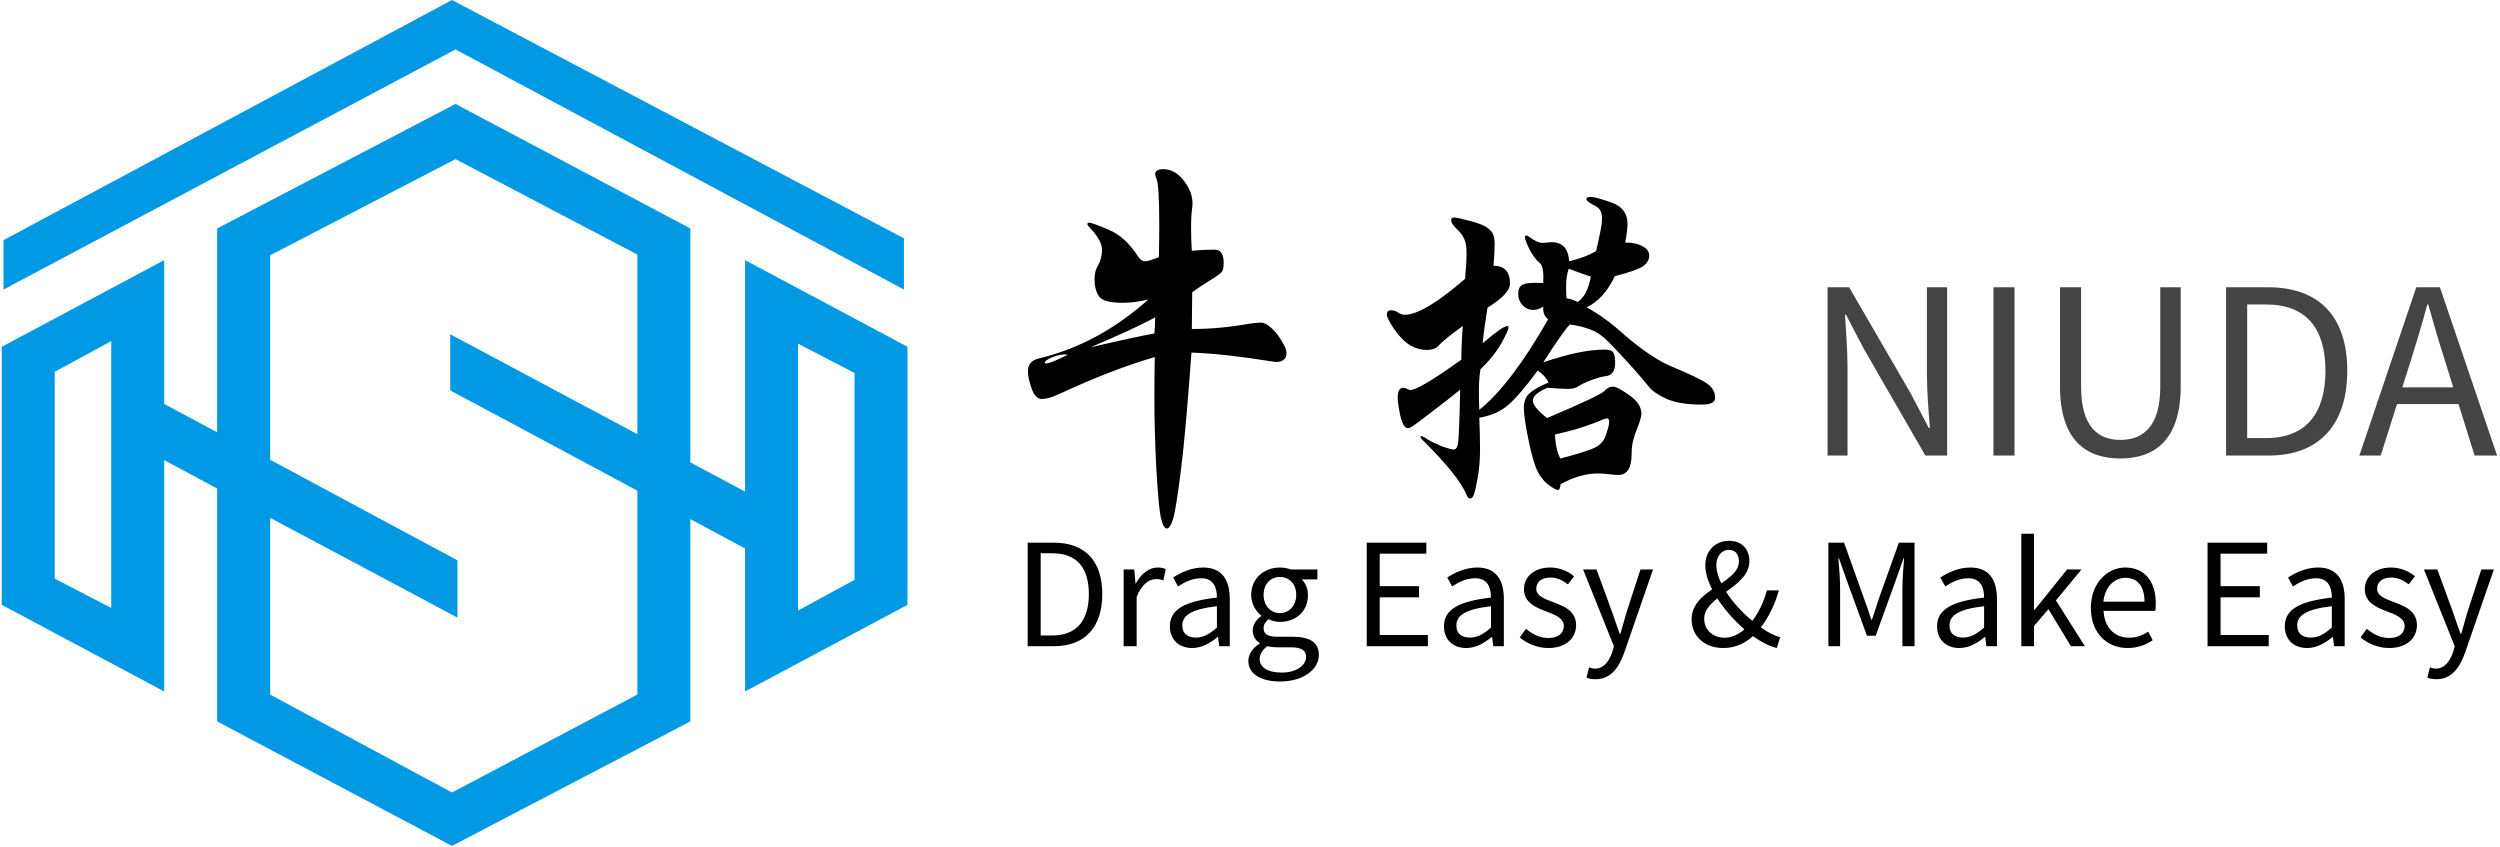 <svg viewBox="0 0 708 240" fill="none" xmlns="http://www.w3.org/2000/svg">
  <path
    d="M129.236 13.559L129.001 13.433L128.765 13.558L1.5 81.168V68.299L128.002 0.566L255.5 67.802V81.165L129.236 13.559Z"
    fill="#0199E3" stroke="#0199E3"/>
  <path fill-rule="evenodd" clip-rule="evenodd" d="M1 171L46 195V74.5L1 98.5V171ZM15 105V164.172L32 173V95.756L15 105Z"
        fill="#0199E3"/>
  <path
    d="M46 195L45.765 195.441L46.5 195.833V195H46ZM1 171H0.5V171.3L0.765 171.441L1 171ZM46 74.5H46.5V73.667L45.765 74.059L46 74.5ZM1 98.5L0.765 98.059L0.5 98.2V98.5H1ZM15 164.172H14.5V164.476L14.77 164.616L15 164.172ZM15 105L14.761 104.561L14.5 104.703V105H15ZM32 173L31.77 173.444L32.5 173.823V173H32ZM32 95.756H32.5V94.915L31.761 95.317L32 95.756ZM46.235 194.559L1.235 170.559L0.765 171.441L45.765 195.441L46.235 194.559ZM45.5 74.5V195H46.5V74.5H45.5ZM1.235 98.941L46.235 74.941L45.765 74.059L0.765 98.059L1.235 98.941ZM1.5 171V98.5H0.5V171H1.5ZM15.5 164.172V105H14.5V164.172H15.5ZM32.23 172.556L15.23 163.729L14.77 164.616L31.77 173.444L32.23 172.556ZM31.5 95.756V173H32.5V95.756H31.5ZM15.239 105.439L32.239 96.195L31.761 95.317L14.761 104.561L15.239 105.439Z"
    fill="#0199E3"/>
  <path fill-rule="evenodd" clip-rule="evenodd"
        d="M256.5 98.5L211.5 74.5V195L256.5 171V98.5ZM242.5 164.5L242.5 105.328L225.5 96.5V173.744L242.5 164.5Z"
        fill="#0199E3"/>
  <path
    d="M211.5 74.5L211.735 74.059L211 73.667V74.5H211.5ZM256.5 98.5H257V98.2L256.735 98.059L256.5 98.5ZM211.5 195H211V195.833L211.735 195.441L211.5 195ZM256.5 171L256.735 171.441L257 171.3V171H256.5ZM242.5 105.328H243V105.024L242.73 104.884L242.5 105.328ZM242.5 164.5L242.739 164.939L243 164.797V164.5H242.5ZM225.5 96.5L225.73 96.056L225 95.677V96.5H225.5ZM225.5 173.744H225V174.585L225.739 174.183L225.5 173.744ZM211.265 74.941L256.265 98.941L256.735 98.059L211.735 74.059L211.265 74.941ZM212 195V74.5H211V195H212ZM256.265 170.559L211.265 194.559L211.735 195.441L256.735 171.441L256.265 170.559ZM256 98.5V171H257V98.5H256ZM242 105.328V164.5H243V105.328H242ZM225.27 96.944L242.27 105.771L242.73 104.884L225.73 96.056L225.27 96.944ZM226 173.744V96.5H225V173.744H226ZM242.261 164.061L225.261 173.305L225.739 174.183L242.739 164.939L242.261 164.061Z"
    fill="#0199E3"/>
  <path d="M129 174V159L76 130.5V145.823L129 174Z" fill="#0199E3"/>
  <path fill-rule="evenodd" clip-rule="evenodd"
        d="M62 65V204L128 239L195 204V65L129 30L62 65ZM128 225L76 197V145.823V130.5V72L129 44.5L181 71.788V124V138V197L128 225Z"
        fill="#0199E3"/>
  <path d="M128.5 96V110.5L181 138V124L128.5 96Z" fill="#0199E3"/>
  <path
    d="M76 130.5V72L129 44.5L181 71.788V124M76 130.5L129 159V174L76 145.823M76 130.5V145.823M76 145.823V197L128 225L181 197V138M181 124L128.5 96V110.5L181 138M181 124V138M62 65V204L128 239L195 204V65L129 30L62 65Z"
    stroke="#0199E3"/>
  <path d="M128 95.5V110.231L224.5 162V147L128 95.5Z" fill="#0199E3" stroke="#0199E3"/>
  <path d="M32.5 107.5V122.231L129 174V159L32.5 107.5Z" fill="#0199E3" stroke="#0199E3"/>
  <path
    d="M291.04 183H298.52C307.36 183 312.16 177.52 312.16 168.24C312.16 158.88 307.36 153.68 298.36 153.68H291.04V183ZM294.72 179.96V156.68H298.04C304.96 156.68 308.36 160.8 308.36 168.24C308.36 175.64 304.96 179.96 298.04 179.96H294.72ZM318.219 183H321.899V169.04C323.339 165.36 325.539 164 327.339 164C328.259 164 328.739 164.12 329.459 164.36L330.139 161.2C329.459 160.84 328.779 160.72 327.819 160.72C325.419 160.72 323.179 162.48 321.659 165.24H321.579L321.219 161.28H318.219V183ZM337.633 183.52C340.313 183.52 342.753 182.12 344.833 180.4H344.953L345.273 183H348.273V169.64C348.273 164.24 346.073 160.72 340.753 160.72C337.233 160.72 334.193 162.28 332.233 163.56L333.633 166.08C335.353 164.92 337.633 163.76 340.153 163.76C343.713 163.76 344.633 166.44 344.633 169.24C335.393 170.28 331.313 172.64 331.313 177.36C331.313 181.28 333.993 183.52 337.633 183.52ZM338.673 180.56C336.513 180.56 334.833 179.6 334.833 177.12C334.833 174.32 337.313 172.52 344.633 171.68V177.72C342.513 179.6 340.753 180.56 338.673 180.56ZM362.492 193C369.212 193 373.492 189.52 373.492 185.48C373.492 181.88 370.932 180.32 365.932 180.32H361.652C358.732 180.32 357.852 179.32 357.852 177.96C357.852 176.76 358.452 176.04 359.252 175.36C360.212 175.84 361.412 176.12 362.452 176.12C366.932 176.12 370.412 173.2 370.412 168.56C370.412 166.68 369.692 165.08 368.652 164.08H373.092V161.28H365.532C364.772 160.96 363.692 160.72 362.452 160.72C358.092 160.72 354.332 163.72 354.332 168.48C354.332 171.08 355.732 173.2 357.172 174.32V174.48C356.012 175.28 354.772 176.72 354.772 178.52C354.772 180.24 355.612 181.4 356.732 182.08V182.28C354.692 183.52 353.532 185.32 353.532 187.2C353.532 190.92 357.212 193 362.492 193ZM362.452 173.64C359.972 173.64 357.852 171.64 357.852 168.48C357.852 165.28 359.932 163.4 362.452 163.4C365.052 163.4 367.092 165.28 367.092 168.48C367.092 171.64 364.972 173.64 362.452 173.64ZM363.012 190.48C359.052 190.48 356.732 189 356.732 186.68C356.732 185.44 357.372 184.12 358.932 183C359.892 183.24 360.932 183.32 361.732 183.32H365.492C368.372 183.32 369.892 184.04 369.892 186.08C369.892 188.32 367.212 190.48 363.012 190.48ZM387.056 183H404.376V179.84H390.736V169.16H401.856V166H390.736V156.8H403.936V153.68H387.056V183ZM415.25 183.52C417.93 183.52 420.37 182.12 422.45 180.4H422.57L422.89 183H425.89V169.64C425.89 164.24 423.69 160.72 418.37 160.72C414.85 160.72 411.81 162.28 409.85 163.56L411.25 166.08C412.97 164.92 415.25 163.76 417.77 163.76C421.33 163.76 422.25 166.44 422.25 169.24C413.01 170.28 408.93 172.64 408.93 177.36C408.93 181.28 411.61 183.52 415.25 183.52ZM416.29 180.56C414.13 180.56 412.45 179.6 412.45 177.12C412.45 174.32 414.93 172.52 422.25 171.68V177.72C420.13 179.6 418.37 180.56 416.29 180.56ZM438.469 183.52C443.589 183.52 446.349 180.6 446.349 177.08C446.349 172.96 442.909 171.68 439.749 170.48C437.309 169.56 435.069 168.76 435.069 166.72C435.069 165 436.349 163.56 439.109 163.56C441.029 163.56 442.549 164.4 444.029 165.48L445.789 163.2C444.149 161.84 441.749 160.72 439.069 160.72C434.309 160.72 431.589 163.44 431.589 166.88C431.589 170.6 434.869 172.04 437.909 173.16C440.309 174.04 442.869 175.08 442.869 177.28C442.869 179.16 441.469 180.68 438.589 180.68C435.989 180.68 434.069 179.64 432.149 178.08L430.389 180.52C432.429 182.24 435.389 183.52 438.469 183.52ZM451.86 192.36C456.18 192.36 458.46 189.08 459.98 184.84L468.14 161.28H464.58L460.66 173.32C460.1 175.28 459.46 177.48 458.9 179.48H458.7C457.94 177.44 457.22 175.24 456.54 173.32L452.14 161.28H448.34L457.06 183.04L456.58 184.68C455.66 187.36 454.14 189.36 451.7 189.36C451.1 189.36 450.46 189.16 450.02 189L449.3 191.92C449.98 192.2 450.86 192.36 451.86 192.36ZM487.985 183.52C491.425 183.52 494.185 182.2 496.425 180.16C498.825 181.84 501.105 183 503.185 183.52L504.145 180.48C502.505 180.04 500.625 179.08 498.665 177.68C500.985 174.64 502.665 171.08 503.785 167.2H500.385C499.465 170.56 498.065 173.44 496.265 175.84C493.505 173.56 490.745 170.64 488.825 167.6C492.105 165.24 495.425 162.76 495.425 158.92C495.425 155.52 493.305 153.16 489.665 153.16C485.625 153.16 482.945 156.16 482.945 160.04C482.945 162.16 483.665 164.52 484.865 166.92C481.825 169 479.065 171.44 479.065 175.4C479.065 180.12 482.705 183.52 487.985 183.52ZM494.025 178.24C492.345 179.68 490.425 180.6 488.425 180.6C485.145 180.6 482.625 178.48 482.625 175.2C482.625 172.92 484.265 171.12 486.345 169.48C488.385 172.64 491.145 175.72 494.025 178.24ZM487.465 165.2C486.585 163.4 486.065 161.6 486.065 160C486.065 157.6 487.465 155.72 489.705 155.72C491.665 155.72 492.465 157.28 492.465 159C492.465 161.6 490.145 163.36 487.465 165.2ZM517.798 183H521.118V166.76C521.118 164.24 520.878 160.68 520.638 158.12H520.798L523.158 164.8L528.718 180.04H531.198L536.718 164.8L539.078 158.12H539.238C539.038 160.68 538.758 164.24 538.758 166.76V183H542.198V153.68H537.758L532.158 169.36C531.478 171.36 530.878 173.44 530.118 175.48H529.958C529.238 173.44 528.598 171.36 527.838 169.36L522.238 153.68H517.798V183ZM554.899 183.52C557.579 183.52 560.019 182.12 562.099 180.4H562.219L562.539 183H565.539V169.64C565.539 164.24 563.339 160.72 558.019 160.72C554.499 160.72 551.459 162.28 549.499 163.56L550.899 166.08C552.619 164.92 554.899 163.76 557.419 163.76C560.979 163.76 561.899 166.44 561.899 169.24C552.659 170.28 548.579 172.64 548.579 177.36C548.579 181.28 551.259 183.52 554.899 183.52ZM555.939 180.56C553.779 180.56 552.099 179.6 552.099 177.12C552.099 174.32 554.579 172.52 561.899 171.68V177.72C559.779 179.6 558.019 180.56 555.939 180.56ZM572.438 183H576.038V177.28L580.118 172.52L586.478 183H590.438L582.238 170.04L589.478 161.28H585.398L576.198 172.72H576.038V151.16H572.438V183ZM602.527 183.52C605.447 183.52 607.767 182.56 609.647 181.32L608.367 178.88C606.727 179.96 605.047 180.6 602.927 180.6C598.807 180.6 595.967 177.64 595.727 173H610.367C610.447 172.44 610.527 171.72 610.527 170.92C610.527 164.72 607.407 160.72 601.847 160.72C596.887 160.72 592.127 165.08 592.127 172.16C592.127 179.32 596.727 183.52 602.527 183.52ZM595.687 170.4C596.127 166.08 598.847 163.64 601.927 163.64C605.327 163.64 607.327 166 607.327 170.4H595.687ZM625.181 183H642.501V179.84H628.861V169.16H639.981V166H628.861V156.8H642.061V153.68H625.181V183ZM653.375 183.52C656.055 183.52 658.495 182.12 660.575 180.4H660.695L661.015 183H664.015V169.64C664.015 164.24 661.815 160.72 656.495 160.72C652.975 160.72 649.935 162.28 647.975 163.56L649.375 166.08C651.095 164.92 653.375 163.76 655.895 163.76C659.455 163.76 660.375 166.44 660.375 169.24C651.135 170.28 647.055 172.64 647.055 177.36C647.055 181.28 649.735 183.52 653.375 183.52ZM654.415 180.56C652.255 180.56 650.575 179.6 650.575 177.12C650.575 174.32 653.055 172.52 660.375 171.68V177.72C658.255 179.6 656.495 180.56 654.415 180.56ZM676.594 183.52C681.714 183.52 684.474 180.6 684.474 177.08C684.474 172.96 681.034 171.68 677.874 170.48C675.434 169.56 673.194 168.76 673.194 166.72C673.194 165 674.474 163.56 677.234 163.56C679.154 163.56 680.674 164.4 682.154 165.48L683.914 163.2C682.274 161.84 679.874 160.72 677.194 160.72C672.434 160.72 669.714 163.44 669.714 166.88C669.714 170.6 672.994 172.04 676.034 173.16C678.434 174.04 680.994 175.08 680.994 177.28C680.994 179.16 679.594 180.68 676.714 180.68C674.114 180.68 672.194 179.64 670.274 178.08L668.514 180.52C670.554 182.24 673.514 183.52 676.594 183.52ZM689.985 192.36C694.305 192.36 696.585 189.08 698.105 184.84L706.265 161.28H702.705L698.785 173.32C698.225 175.28 697.585 177.48 697.025 179.48H696.825C696.065 177.44 695.345 175.24 694.665 173.32L690.265 161.28H686.465L695.185 183.04L694.705 184.68C693.785 187.36 692.265 189.36 689.825 189.36C689.225 189.36 688.585 189.16 688.145 189L687.425 191.92C688.105 192.2 688.985 192.36 689.985 192.36Z"
    fill="black"/>
  <path
    d="M337.526 93.172C342.826 93.172 348.232 92.677 353.744 91.688C355.157 91.476 356.288 91.37 357.136 91.37C357.984 91.37 358.938 91.865 359.998 92.854C361.129 93.843 362.118 95.08 362.966 96.564C363.885 97.977 364.344 99.143 364.344 100.062C364.344 100.981 363.991 101.652 363.284 102.076C362.577 102.5 361.623 102.606 360.422 102.394C351.235 100.91 343.568 100.062 337.42 99.85C336.36 114.619 335.371 125.679 334.452 133.028C333.533 140.448 332.791 145.077 332.226 146.914C331.661 148.751 331.06 149.67 330.424 149.67C329.788 149.67 329.223 148.61 328.728 146.49C328.304 144.37 327.88 139.706 327.456 132.498C327.103 125.29 326.926 118.965 326.926 113.524C326.926 108.083 326.961 103.949 327.032 101.122C318.976 103.454 309.931 106.952 299.896 111.616C297.917 112.535 296.292 112.994 295.02 112.994C293.819 112.994 292.865 112.005 292.158 110.026C291.451 107.977 291.098 106.351 291.098 105.15C291.098 103.242 292.087 102.041 294.066 101.546C305.373 98.861 315.761 93.278 325.23 84.798C322.686 85.434 320.248 85.752 317.916 85.752C314.312 85.752 312.086 85.151 311.238 83.95C310.39 82.678 309.966 81.017 309.966 78.968C309.966 77.555 310.319 76.247 311.026 75.046C311.733 73.774 312.086 72.325 312.086 70.7C312.086 69.004 310.991 66.99 308.8 64.658C308.235 64.093 307.952 63.704 307.952 63.492C307.952 63.209 308.129 63.068 308.482 63.068C309.047 63.068 310.885 63.739 313.994 65.082C317.103 66.354 319.895 68.898 322.368 72.714C322.933 73.562 323.569 73.986 324.276 73.986C324.983 73.986 326.29 73.597 328.198 72.82C328.269 69.357 328.304 66.248 328.304 63.492C328.304 55.931 328.021 51.585 327.456 50.454C327.244 50.03 327.138 49.677 327.138 49.394C327.138 48.405 327.88 47.91 329.364 47.91C331.767 47.91 333.816 49.111 335.512 51.514C337.279 53.917 337.985 56.355 337.632 58.828C337.42 60.312 337.314 62.22 337.314 64.552C337.314 66.884 337.385 69.039 337.526 71.018C339.575 70.806 341.695 70.7 343.886 70.7C344.875 70.7 345.547 71.018 345.9 71.654C346.324 72.219 346.536 73.138 346.536 74.41C346.536 75.611 346.395 76.424 346.112 76.848C345.9 77.272 344.769 78.12 342.72 79.392C340.741 80.593 339.045 81.724 337.632 82.784L337.526 93.172ZM327.138 89.886C323.393 91.935 317.28 94.762 308.8 98.366C317.28 96.387 323.322 95.08 326.926 94.444C327.067 92.889 327.138 91.37 327.138 89.886ZM302.334 100.486C302.193 100.415 301.981 100.38 301.698 100.38C300.497 100.38 299.225 100.663 297.882 101.228C296.539 101.793 295.868 102.288 295.868 102.712C295.868 102.853 295.974 102.924 296.186 102.924C297.105 102.924 299.154 102.111 302.334 100.486ZM449.356 87.024C453.031 89.073 456.599 91.688 460.062 94.868C465.009 99.108 469.355 102.041 473.1 103.666C478.541 105.927 482.004 107.588 483.488 108.648C484.972 109.708 485.714 111.051 485.714 112.676C485.714 113.948 484.477 114.584 482.004 114.584C477.835 114.584 474.513 114.054 472.04 112.994C469.567 111.863 467.871 110.697 466.952 109.496C464.691 106.74 462.111 103.807 459.214 100.698C456.387 97.589 454.409 95.645 453.278 94.868C452.218 94.091 451.017 93.49 449.674 93.066C448.331 92.571 446.635 92.183 444.586 91.9C443.314 93.172 440.805 96.741 437.06 102.606C444.127 100.203 449.886 99.002 454.338 99.002C455.681 99.002 456.529 99.285 456.882 99.85C457.235 100.345 457.412 101.299 457.412 102.712C457.412 105.044 456.529 106.316 454.762 106.528C453.631 106.669 452.218 107.058 450.522 107.694C448.897 108.33 447.731 108.895 447.024 109.39C446.317 109.885 445.328 110.132 444.056 110.132C442.784 110.132 440.841 110.026 438.226 109.814C435.47 111.015 434.092 112.217 434.092 113.418C434.092 114.619 435.435 116.28 438.12 118.4C448.296 114.089 453.737 111.51 454.444 110.662C455.151 109.885 455.928 109.496 456.776 109.496C457.624 109.496 459.179 110.309 461.44 111.934C463.701 113.489 464.832 115.22 464.832 117.128C464.832 117.905 464.514 119.107 463.878 120.732C463.242 122.287 462.783 123.629 462.5 124.76C462.217 125.82 462.076 127.092 462.076 128.576C462.076 132.533 460.804 134.512 458.26 134.512C457.695 134.512 456.847 134.441 455.716 134.3C454.656 134.159 453.596 134.088 452.536 134.088C449.073 134.088 445.54 135.113 441.936 137.162C441.865 138.222 441.618 138.752 441.194 138.752C440.77 138.752 439.957 138.328 438.756 137.48C437.555 136.632 436.495 135.395 435.576 133.77C434.728 132.215 433.845 129.247 432.926 124.866C432.007 120.414 431.548 117.305 431.548 115.538C431.548 113.701 432.113 112.287 433.244 111.298C434.375 110.309 436.141 109.319 438.544 108.33C437.908 106.987 436.883 105.857 435.47 104.938C431.937 109.743 429.11 113.029 426.99 114.796C424.941 116.563 422.255 117.729 418.934 118.294C419.075 121.474 419.146 124.513 419.146 127.41C419.146 130.237 418.899 132.993 418.404 135.678C417.909 138.363 417.521 139.953 417.238 140.448C417.026 140.943 416.708 141.19 416.284 141.19C415.931 141.19 415.613 140.837 415.33 140.13C413.917 136.667 409.924 131.65 403.352 125.078C402.645 124.442 402.292 124.018 402.292 123.806C402.292 123.594 402.363 123.488 402.504 123.488C402.787 123.488 403.387 123.806 404.306 124.442C405.225 125.007 406.532 125.643 408.228 126.35C409.995 126.986 411.161 127.304 411.726 127.304C412.291 127.304 412.68 126.774 412.892 125.714C413.104 124.654 413.316 119.531 413.528 110.344C411.196 112.252 408.44 114.407 405.26 116.81C402.151 119.213 400.349 120.555 399.854 120.838C399.359 121.121 398.971 121.262 398.688 121.262C397.84 121.262 397.133 120.096 396.568 117.764C396.073 115.361 395.826 113.665 395.826 112.676C395.826 110.768 396.356 109.814 397.416 109.814C397.769 109.814 398.123 109.92 398.476 110.132C398.829 110.344 399.147 110.45 399.43 110.45C401.055 110.45 405.861 107.588 413.846 101.864C413.846 98.967 413.987 95.787 414.27 92.324C410.595 94.939 408.263 96.847 407.274 98.048C406.567 98.755 405.472 99.108 403.988 99.108C402.504 99.108 400.985 98.684 399.43 97.836C397.875 96.917 396.356 95.398 394.872 93.278C393.459 91.158 392.752 89.78 392.752 89.144C392.752 88.296 393.141 87.872 393.918 87.872C394.695 87.872 395.367 88.084 395.932 88.508C396.568 88.932 397.204 89.144 397.84 89.144C401.373 89.144 407.062 85.752 414.906 78.968C415.189 75.788 415.33 73.35 415.33 71.654C415.33 69.958 415.118 68.651 414.694 67.732C414.27 66.743 413.528 65.753 412.468 64.764C411.479 63.775 410.984 62.997 410.984 62.432C410.984 61.867 411.231 61.584 411.726 61.584C412.291 61.584 413.775 61.902 416.178 62.538C418.581 63.174 420.171 63.775 420.948 64.34C421.796 64.905 422.397 65.506 422.75 66.142C423.103 66.778 423.28 67.803 423.28 69.216C423.28 70.629 423.174 72.643 422.962 75.258C426.071 75.258 427.626 76.954 427.626 80.346C427.626 82.254 425.506 84.515 421.266 87.13C420.63 90.946 420.171 94.303 419.888 97.2C423.704 93.949 426.036 92.324 426.884 92.324C427.096 92.324 427.202 92.465 427.202 92.748C427.202 93.313 426.531 94.797 425.188 97.2C423.845 99.603 421.867 102.076 419.252 104.62C418.969 106.457 418.828 108.436 418.828 110.556C418.828 112.676 418.863 114.513 418.934 116.068C424.87 111.333 431.371 102.783 438.438 90.416C437.378 89.639 436.919 88.437 437.06 86.812C436.212 87.448 435.223 87.766 434.092 87.766C433.032 87.766 432.078 87.342 431.23 86.494C430.382 85.575 429.958 84.48 429.958 83.208C429.958 81.936 430.347 81.088 431.124 80.664C431.901 80.169 433.88 79.993 437.06 80.134C437.201 77.025 436.883 75.152 436.106 74.516C435.046 73.668 434.057 72.361 433.138 70.594C432.29 68.827 431.866 67.732 431.866 67.308C431.866 66.884 431.972 66.672 432.184 66.672C432.396 66.672 432.643 66.778 432.926 66.99C434.551 68.191 435.859 68.792 436.848 68.792L439.392 68.58C442.501 68.58 444.162 70.382 444.374 73.986C447.413 73.279 449.957 72.325 452.006 71.124C453.137 66.319 453.702 63.351 453.702 62.22C453.702 61.019 453.525 60.135 453.172 59.57C452.889 59.005 452.147 58.439 450.946 57.874C449.815 57.238 449.25 56.743 449.25 56.39C449.25 55.966 449.674 55.754 450.522 55.754C451.37 55.754 453.313 56.284 456.352 57.344C459.391 58.404 460.91 60.418 460.91 63.386C460.91 64.587 460.698 66.354 460.274 68.686C462.323 68.686 463.949 69.039 465.15 69.746C466.422 70.382 467.058 71.265 467.058 72.396C467.058 73.527 466.493 74.516 465.362 75.364C464.302 76.141 461.617 77.095 457.306 78.226C455.257 82.537 452.607 85.469 449.356 87.024ZM450.522 78.332C448.967 77.837 446.883 77.095 444.268 76.106C443.773 77.519 443.526 79.109 443.526 80.876C443.526 82.643 443.561 83.844 443.632 84.48C444.692 84.621 445.752 84.975 446.812 85.54C448.649 84.268 449.886 81.865 450.522 78.332ZM441.936 129.848C445.964 128.788 448.967 127.869 450.946 127.092C452.925 126.315 454.197 125.043 454.762 123.276C455.398 121.439 455.716 120.202 455.716 119.566C455.716 118.859 455.539 118.506 455.186 118.506C454.833 118.506 454.479 118.577 454.126 118.718C450.098 120.485 445.505 121.933 440.346 123.064C440.558 126.315 441.088 128.576 441.936 129.848Z"
    fill="black"/>
  <path
    d="M517.565 129H523.22V103.975C523.22 98.97 522.765 93.9 522.505 89.09H522.765L527.9 98.905L545.255 129H551.43V81.355H545.71V106.12C545.71 111.06 546.165 116.455 546.555 121.2H546.23L541.095 111.385L523.675 81.355H517.565V129ZM564.538 129H570.518V81.355H564.538V129ZM600.481 129.845C610.166 129.845 617.576 124.645 617.576 109.37V81.355H611.791V109.5C611.791 120.94 606.786 124.58 600.481 124.58C594.241 124.58 589.366 120.94 589.366 109.5V81.355H583.386V109.37C583.386 124.645 590.731 129.845 600.481 129.845ZM630.426 129H642.581C656.946 129 664.746 120.095 664.746 105.015C664.746 89.805 656.946 81.355 642.321 81.355H630.426V129ZM636.406 124.06V86.23H641.801C653.046 86.23 658.571 92.925 658.571 105.015C658.571 117.04 653.046 124.06 641.801 124.06H636.406ZM668.174 129H674.219L678.834 114.44H696.254L700.804 129H707.174L690.989 81.355H684.294L668.174 129ZM680.329 109.695L682.669 102.35C684.359 96.955 685.919 91.82 687.414 86.23H687.674C689.234 91.755 690.729 96.955 692.484 102.35L694.759 109.695H680.329Z"
    fill="#444444"/>
</svg>
